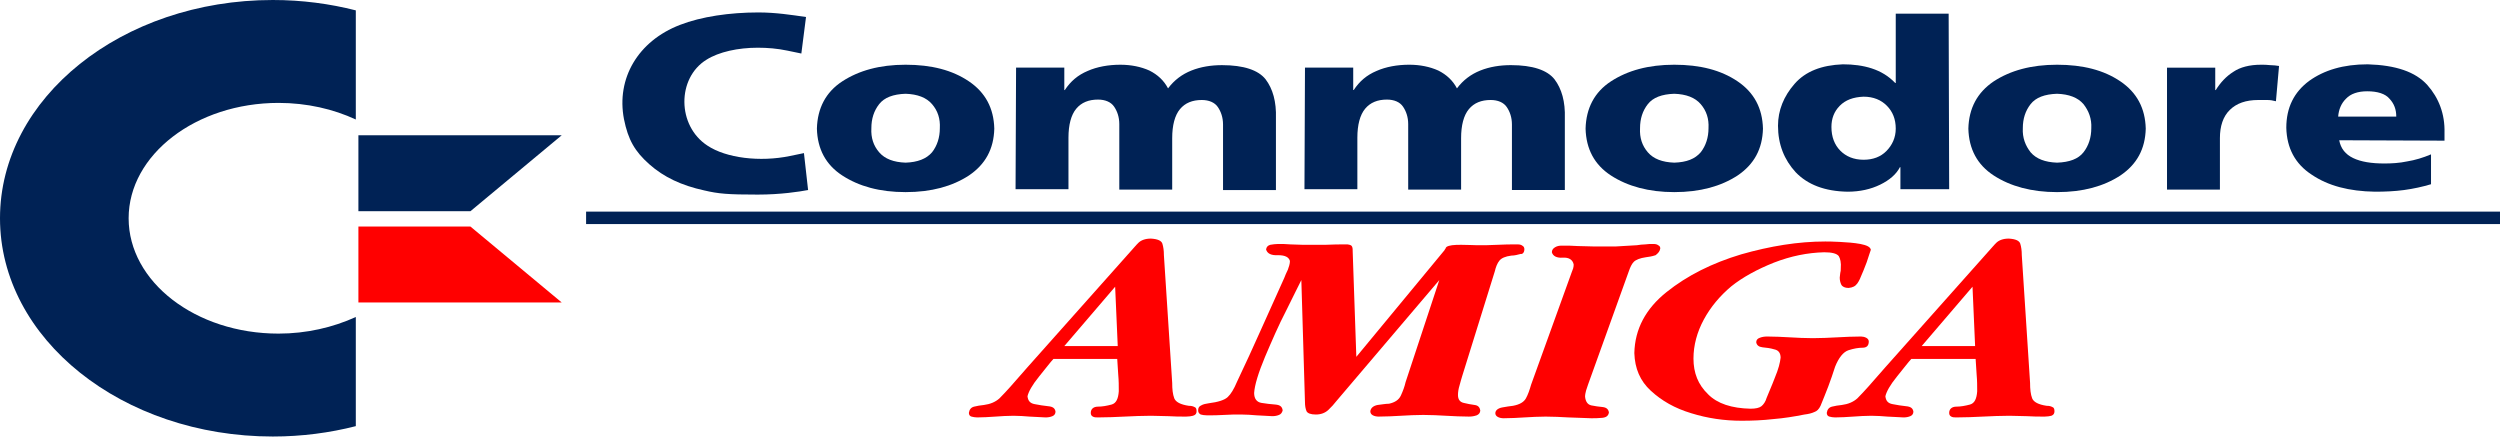 <?xml version="1.0" encoding="UTF-8" standalone="no"?>
<!-- Generator: Adobe Illustrator 19.0.0, SVG Export Plug-In . SVG Version: 6.00 Build 0)  -->

<svg
   xmlns:dc="http://purl.org/dc/elements/1.1/"
   xmlns:cc="http://creativecommons.org/ns#"
   xmlns:rdf="http://www.w3.org/1999/02/22-rdf-syntax-ns#"
   xmlns:svg="http://www.w3.org/2000/svg"
   xmlns="http://www.w3.org/2000/svg"
   xmlns:sodipodi="http://sodipodi.sourceforge.net/DTD/sodipodi-0.dtd"
   xmlns:inkscape="http://www.inkscape.org/namespaces/inkscape"
   version="1.1"
   id="svg7148"
   inkscape:version="0.92.2 (5c3e80d, 2017-08-06)"
   sodipodi:docname="logo.svg"
   x="0px"
   y="0px"
   viewBox="-64 344.8 482 84.16"
   xml:space="preserve"
   width="482"
   height="84.16"><defs
     id="defs62" /><sodipodi:namedview
     pagecolor="#ffffff"
     bordercolor="#666666"
     borderopacity="1"
     objecttolerance="10"
     gridtolerance="10"
     guidetolerance="10"
     inkscape:pageopacity="0"
     inkscape:pageshadow="2"
     inkscape:window-width="1920"
     inkscape:window-height="1017"
     id="namedview60"
     showgrid="false"
     inkscape:zoom="2.047969"
     inkscape:cx="306.6606"
     inkscape:cy="91.760549"
     inkscape:window-x="-8"
     inkscape:window-y="-8"
     inkscape:window-maximized="1"
     inkscape:current-layer="g57"
     fit-margin-top="0"
     fit-margin-left="0"
     fit-margin-right="0"
     fit-margin-bottom="0" /><g
     id="g57"
     transform="translate(0,-21.04)"><g
       id="Logo"
       transform="matrix(1,0,0,0.8,0,90)"><path
         id="path3002"
         d="m -11.4,344.8 c -29.1,0 -52.6,23.6 -52.6,52.6 0,29.1 23.6,52.6 52.6,52.6 5.6,0 11,-0.9 16,-2.5 v -26.3 c -4.4,2.5 -9.5,4 -14.9,4 -16,0 -28.9,-12.5 -28.9,-27.8 0,-15.3 13,-27.8 28.9,-27.8 5.5,0 10.6,1.5 14.9,4 v -26.3 c -5,-1.6 -10.4,-2.5 -16,-2.5 z"
         inkscape:connector-curvature="0"
         style="fill:#002255" /><polygon
         id="polygon9367"
         points="26.7,395.7 5.1,395.7 5.1,377.4 44.3,377.4 "
         style="fill:#002255" /><polygon
         id="polygon9369"
         points="26.7,399.4 5.1,399.4 5.1,417.7 44.3,417.7 "
         style="fill:#ff0000" /></g><g
       id="Commodore"
       transform="matrix(1,0,0,0.8,0,90)"><path
         id="path3067"
         inkscape:connector-curvature="0"
         d="m 110.6,391.1 c 5,0 9,-1.4 12.2,-4 3.2,-2.7 4.8,-6.4 4.9,-11.3 -0.1,-4.9 -1.7,-8.7 -4.9,-11.4 -3.2,-2.7 -7.2,-4 -12.2,-4 -5,0 -9,1.4 -12.2,4 -3.2,2.6 -4.8,6.5 -4.9,11.4 0.1,4.9 1.7,8.7 4.9,11.3 3.2,2.6 7.2,4 12.2,4 z m 0,-7.1 c -2.3,-0.1 -4,-0.9 -5.1,-2.5 -1.1,-1.6 -1.6,-3.5 -1.5,-5.8 0,-2.3 0.5,-4.2 1.5,-5.8 1,-1.6 2.7,-2.4 5.1,-2.5 2.3,0.1 4,0.9 5.1,2.5 1.1,1.6 1.6,3.5 1.5,5.8 0,2.2 -0.5,4.2 -1.5,5.8 -1.1,1.6 -2.8,2.4 -5.1,2.5 z"
         style="fill:#002255" /><path
         id="path3069"
         inkscape:connector-curvature="0"
         d="M 131.8,390.4 H 142 V 378 c 0,-3.1 0.5,-5.5 1.5,-7 1,-1.5 2.4,-2.2 4.2,-2.2 1.4,0 2.5,0.6 3.1,1.7 0.6,1.1 1,2.5 1,4.2 v 15.8 H 162 v -12.4 c 0,-3.1 0.5,-5.5 1.5,-7 1,-1.5 2.4,-2.2 4.2,-2.2 1.4,0 2.5,0.6 3.1,1.7 0.6,1.1 1,2.5 1,4.2 v 15.8 H 182 v -17.3 c 0.1,-4 -0.6,-7.1 -2,-9.4 -1.4,-2.2 -4.2,-3.4 -8.4,-3.4 -2.1,0 -4.1,0.4 -5.9,1.3 -1.8,0.9 -3.3,2.3 -4.5,4.3 -0.8,-1.9 -2,-3.3 -3.6,-4.3 -1.6,-0.9 -3.5,-1.4 -5.6,-1.4 -2.3,0 -4.5,0.5 -6.3,1.5 -1.9,1 -3.3,2.5 -4.4,4.6 h -0.1 v -5.4 h -9.3 z"
         style="fill:#002255" /><path
         id="path3071"
         inkscape:connector-curvature="0"
         d="m 187.5,390.4 h 10.2 V 378 c 0,-3.1 0.5,-5.5 1.5,-7 1,-1.5 2.4,-2.2 4.2,-2.2 1.4,0 2.5,0.6 3.1,1.7 0.6,1.1 1,2.5 1,4.2 v 15.8 h 10.2 v -12.4 c 0,-3.1 0.5,-5.5 1.5,-7 1,-1.5 2.4,-2.2 4.2,-2.2 1.4,0 2.5,0.6 3.1,1.7 0.6,1.1 1,2.5 1,4.2 v 15.8 h 10.2 v -17.3 c 0.1,-4 -0.6,-7.1 -2,-9.4 -1.4,-2.2 -4.2,-3.4 -8.4,-3.4 -2.1,0 -4.1,0.4 -5.9,1.3 -1.8,0.9 -3.3,2.3 -4.5,4.3 -0.8,-1.9 -2,-3.3 -3.6,-4.3 -1.6,-0.9 -3.5,-1.4 -5.6,-1.4 -2.3,0 -4.5,0.5 -6.3,1.5 -1.9,1 -3.3,2.5 -4.4,4.6 h -0.1 v -5.4 h -9.3 z"
         style="fill:#002255" /><path
         id="path3073"
         inkscape:connector-curvature="0"
         d="m 258.8,391.1 c 5,0 9,-1.4 12.2,-4 3.2,-2.7 4.8,-6.4 4.9,-11.3 -0.1,-4.9 -1.7,-8.7 -4.9,-11.4 -3.2,-2.7 -7.2,-4 -12.2,-4 -5,0 -9,1.4 -12.2,4 -3.2,2.6 -4.8,6.5 -4.9,11.4 0.1,4.9 1.7,8.7 4.9,11.3 3.2,2.6 7.3,4 12.2,4 z m 0,-7.1 c -2.3,-0.1 -4,-0.9 -5.1,-2.5 -1.1,-1.6 -1.6,-3.5 -1.5,-5.8 0,-2.3 0.5,-4.2 1.5,-5.8 1,-1.6 2.7,-2.4 5.1,-2.5 2.3,0.1 4,0.9 5.1,2.5 1.1,1.6 1.6,3.5 1.5,5.8 0,2.2 -0.5,4.2 -1.5,5.8 -1.1,1.6 -2.7,2.4 -5.1,2.5 z"
         style="fill:#002255" /><path
         id="path3075"
         inkscape:connector-curvature="0"
         d="m 311.7,348.1 h -10.2 v 16.7 h -0.1 c -1.3,-1.7 -2.8,-2.8 -4.5,-3.5 -1.7,-0.7 -3.6,-1 -5.6,-1 -4.1,0.2 -7.2,1.7 -9.3,4.7 -2.1,3 -3.2,6.4 -3.2,10.1 0,4.5 1.2,8.2 3.4,11.2 2.3,3 5.6,4.6 10,4.7 2.4,0 4.5,-0.6 6.3,-1.7 1.8,-1.1 3.1,-2.5 3.8,-4.2 h 0.1 v 5.3 h 9.4 z m -22.6,27.3 c 0,-2 0.5,-3.7 1.6,-5.1 1.1,-1.4 2.6,-2.1 4.6,-2.2 1.9,0 3.4,0.8 4.5,2.2 1.1,1.4 1.7,3.2 1.7,5.5 0,2.2 -0.7,4 -1.8,5.4 -1.1,1.4 -2.6,2.1 -4.4,2.1 -1.9,0 -3.4,-0.8 -4.5,-2.2 -1.1,-1.4 -1.7,-3.3 -1.7,-5.7 z"
         style="fill:#002255" /><path
         id="path3077"
         inkscape:connector-curvature="0"
         d="m 332.6,391.1 c 5,0 9,-1.4 12.2,-4 3.2,-2.7 4.8,-6.4 4.9,-11.3 -0.1,-4.9 -1.7,-8.7 -4.9,-11.4 -3.2,-2.7 -7.2,-4 -12.2,-4 -5,0 -9,1.4 -12.2,4 -3.2,2.7 -4.8,6.5 -4.9,11.4 0.1,4.9 1.7,8.7 4.9,11.3 3.2,2.6 7.3,4 12.2,4 z m 0,-7.1 c -2.3,-0.1 -4,-0.9 -5.1,-2.5 -1,-1.6 -1.6,-3.5 -1.5,-5.8 0,-2.3 0.5,-4.2 1.5,-5.8 1,-1.6 2.7,-2.4 5.1,-2.5 2.3,0.1 4,0.9 5.1,2.5 1,1.6 1.6,3.5 1.5,5.8 0,2.2 -0.5,4.2 -1.5,5.8 -1,1.6 -2.7,2.4 -5.1,2.5 z"
         style="fill:#002255" /><path
         id="path3079"
         inkscape:connector-curvature="0"
         d="m 375.4,360.7 c -0.5,-0.1 -1.1,-0.2 -1.7,-0.2 -0.6,-0.1 -1.2,-0.1 -1.8,-0.1 -2.2,0 -4,0.6 -5.3,1.7 -1.4,1.1 -2.5,2.6 -3.4,4.4 h -0.1 v -5.4 h -9.3 v 29.4 H 364 v -12.4 c 0,-2.9 0.6,-5.2 1.9,-6.8 1.3,-1.6 3.1,-2.4 5.5,-2.4 0.6,0 1.2,0 1.7,0 0.6,0 1.1,0.1 1.7,0.3 z"
         style="fill:#002255" /><path
         id="path3081"
         inkscape:connector-curvature="0"
         d="m 407.3,378.7 v -1.9 c 0.1,-4.5 -1.1,-8.4 -3.3,-11.5 -2.3,-3.2 -6.1,-4.8 -11.5,-5 -4.7,0 -8.4,1.4 -11.3,4 -2.9,2.7 -4.4,6.4 -4.4,11.3 0.1,4.9 1.7,8.7 4.9,11.3 3.2,2.7 7.2,4 12.2,4.1 1.9,0 3.8,-0.1 5.6,-0.4 1.8,-0.3 3.6,-0.8 5.2,-1.4 V 382 c -1.5,0.8 -3.1,1.4 -4.6,1.7 -1.5,0.4 -3,0.5 -4.4,0.5 -2.5,0 -4.5,-0.4 -6,-1.3 -1.5,-0.9 -2.4,-2.3 -2.7,-4.3 z m -20.5,-5.8 c 0.1,-1.7 0.6,-3.2 1.5,-4.3 0.9,-1.2 2.3,-1.8 4.1,-1.8 2,0 3.5,0.6 4.3,1.8 0.9,1.2 1.3,2.6 1.3,4.3 z"
         style="fill:#002255" /><path
         id="path3064"
         sodipodi:nodetypes="sssssccsssssccss"
         inkscape:connector-curvature="0"
         d="m 71.8,390.7 c -4.4,-1.2 -7.8,-3.2 -10.6,-6.3 -2.8,-3.1 -4.1,-5.9 -4.9,-10.9 -1.5,-9.8 2.7,-18.8 10.8,-22.7 4.1,-2 9.6,-3 15.1,-3 3.4,0 6.4,0.6 9.2,1.1 l -0.9,8.8 c 0,0 -0.7,-0.2 -2.7,-0.7 -1.9,-0.5 -3.8,-0.7 -5.7,-0.7 -3.8,0 -7.5,1 -9.9,2.9 -5.7,4.4 -5.7,15.9 0.2,20.7 3.6,3 10.1,4 15.9,2.5 l 2.7,-0.7 0.8,8.9 c -1.7,0.4 -5.3,1.1 -9.7,1.1 -5.8,0 -7.6,-0.2 -10.3,-1 z"
         style="fill:#002255" /></g><rect
       id="Line"
       x="49"
       y="406.64"
       width="369"
       height="2.4"
       style="fill:#002255;stroke-width:0.894" /><g
       id="Amiga"
       transform="matrix(1,0,0,0.8,62,90)"><path
         id="path6187"
         d="m 104.7,443.9 c 0,-0.5 -0.1,-0.9 -0.4,-1 -0.3,-0.2 -0.6,-0.3 -1.1,-0.3 -1.6,-0.3 -2.5,-0.9 -2.8,-1.8 -0.3,-1 -0.4,-2.2 -0.4,-3.7 l -1.6,-30.8 c 0,-1.1 -0.1,-2 -0.3,-2.8 -0.2,-0.7 -0.9,-1.1 -2.2,-1.2 -1.1,0 -1.9,0.4 -2.4,1 -0.5,0.6 -1,1.4 -1.6,2.2 l -19.8,27.8 -3.3,4.7 c -0.7,1 -1.4,1.9 -2.1,2.8 -0.8,0.9 -1.8,1.4 -3,1.6 -0.7,0.1 -1.3,0.2 -1.9,0.4 -0.6,0.2 -0.9,0.7 -1,1.5 0,0.5 0.2,0.8 0.5,0.9 0.3,0.1 0.7,0.2 1.1,0.2 1.1,0 2.3,-0.1 3.5,-0.2 1.2,-0.1 2.3,-0.2 3.5,-0.2 1.1,0 2.1,0.1 3.1,0.2 1,0.1 2.1,0.1 3.1,0.2 0.5,0 0.9,-0.1 1.3,-0.3 0.4,-0.2 0.6,-0.6 0.6,-1.1 -0.1,-0.8 -0.5,-1.2 -1.4,-1.3 -0.9,-0.1 -1.7,-0.3 -2.6,-0.5 -0.9,-0.2 -1.3,-0.8 -1.4,-1.9 0.2,-1.1 0.9,-2.7 2.2,-4.7 1.3,-2 2.2,-3.5 2.8,-4.3 h 12.3 c 0.1,1.3 0.1,2.6 0.2,3.9 0.1,1.3 0.1,2.6 0.1,3.9 -0.1,1.8 -0.5,2.9 -1.4,3.2 -0.9,0.3 -1.8,0.5 -2.6,0.5 -0.9,0 -1.4,0.6 -1.4,1.5 0,0.4 0.1,0.7 0.4,0.9 0.3,0.2 0.6,0.2 1,0.2 1.7,0 3.4,-0.1 5.1,-0.2 1.7,-0.1 3.4,-0.2 5.1,-0.2 1.1,0 2.3,0.1 3.4,0.1 1.1,0.1 2.3,0.1 3.4,0.1 0.5,0 1,-0.1 1.3,-0.2 0.5,-0.2 0.7,-0.5 0.7,-1.1 z M 89.5,428.2 H 79.2 L 89,413.9 Z"
         inkscape:connector-curvature="0"
         style="fill:#ff0000" /><path
         id="path4766"
         d="m 194.1,404.7 c 0,-0.4 -0.1,-0.6 -0.4,-0.8 -0.2,-0.2 -0.5,-0.3 -0.9,-0.3 -0.6,0 -1.1,0 -1.6,0.1 -0.5,0 -1.1,0.1 -1.6,0.2 -1.4,0.1 -2.7,0.2 -4.1,0.3 -1.4,0 -2.8,0 -4.2,0 -1,0 -2,-0.1 -3.1,-0.1 -1,-0.1 -2,-0.1 -3.1,-0.1 -0.5,0 -0.9,0.1 -1.3,0.4 -0.4,0.3 -0.6,0.7 -0.6,1.2 0.2,0.9 0.9,1.4 2.1,1.3 1.2,-0.1 1.9,0.5 2.1,1.6 0,0.3 0,0.6 -0.1,1 -0.1,0.3 -0.2,0.6 -0.3,1 l -7.8,27 c -0.3,1.3 -0.6,2.4 -1,3.3 -0.4,0.9 -1.2,1.5 -2.5,1.8 -0.6,0.1 -1.3,0.2 -2.1,0.4 -0.8,0.2 -1.3,0.7 -1.3,1.4 0,0.4 0.2,0.7 0.5,0.9 0.3,0.2 0.7,0.3 1.1,0.3 1.3,0 2.7,-0.1 4,-0.2 1.4,-0.1 2.7,-0.2 4.1,-0.2 1.5,0 2.9,0.1 4.4,0.2 1.5,0.1 2.9,0.1 4.4,0.2 0.6,0 1.3,0 2.1,-0.1 0.8,-0.1 1.2,-0.5 1.3,-1.3 -0.1,-0.8 -0.5,-1.2 -1.2,-1.3 -0.7,-0.1 -1.5,-0.2 -2.2,-0.4 -0.7,-0.2 -1.1,-0.9 -1.2,-2.1 0,-0.5 0.1,-1 0.2,-1.5 0.1,-0.5 0.3,-1 0.4,-1.5 l 7.8,-27.1 c 0.3,-1.1 0.6,-1.9 1,-2.4 0.4,-0.5 1.2,-0.9 2.3,-1.1 0.6,-0.1 1.2,-0.2 1.9,-0.5 0.5,-0.5 0.8,-0.9 0.9,-1.6 z"
         inkscape:connector-curvature="0"
         style="fill:#ff0000" /><path
         id="path4768"
         d="m 234.7,405 c -0.1,-0.7 -0.8,-1.1 -2,-1.4 -1.3,-0.3 -2.6,-0.4 -4,-0.5 -1.4,-0.1 -2.3,-0.1 -2.8,-0.1 -5.2,0 -10.6,1.1 -16.2,3.1 -5.6,2.1 -10.4,5.1 -14.4,9.1 -4,4 -6.1,8.9 -6.2,14.7 0.1,3.7 1.1,6.7 3.2,9.1 2.1,2.4 4.6,4.2 7.8,5.4 3.1,1.2 6.3,1.8 9.7,1.8 2,0 4,-0.1 6.1,-0.4 2,-0.2 4,-0.6 6,-1.1 0.7,-0.1 1.4,-0.3 1.9,-0.6 0.5,-0.2 0.9,-0.7 1.2,-1.5 0.5,-1.5 1,-3.1 1.5,-4.7 0.5,-1.6 0.9,-3.2 1.3,-4.7 0.7,-2.2 1.6,-3.6 2.6,-4 1,-0.4 1.9,-0.6 2.7,-0.6 0.8,0 1.2,-0.5 1.2,-1.5 0,-0.4 -0.2,-0.7 -0.5,-0.9 -0.3,-0.2 -0.7,-0.3 -1,-0.3 -1.5,0 -3.1,0.1 -4.6,0.2 -1.6,0.1 -3.1,0.2 -4.7,0.2 -1.5,0 -3,-0.1 -4.4,-0.2 -1.5,-0.1 -3,-0.2 -4.4,-0.2 -0.5,0 -1,0.1 -1.4,0.3 -0.5,0.2 -0.7,0.6 -0.7,1.1 0.1,0.7 0.5,1.1 1.2,1.2 0.8,0.1 1.5,0.2 2.3,0.5 0.8,0.2 1.2,0.9 1.2,2 -0.1,1.2 -0.4,2.7 -1.1,4.8 -0.6,2 -1.2,3.6 -1.6,4.9 -0.2,0.9 -0.6,1.6 -1,2 -0.4,0.4 -1.1,0.6 -2.1,0.6 -3.6,-0.1 -6.4,-1.2 -8.2,-3.5 -1.9,-2.3 -2.8,-5.1 -2.8,-8.6 0,-3.2 0.7,-6.4 2,-9.4 1.3,-3 3.1,-5.7 5.3,-8 2.2,-2.2 5,-4.1 8.2,-5.7 3.3,-1.6 6.5,-2.4 9.7,-2.5 1.5,0 2.4,0.3 2.8,0.9 0.3,0.6 0.5,1.6 0.4,3 0,0.4 0,0.7 -0.1,1.1 0,0.4 -0.1,0.7 -0.1,1.1 0,0.6 0.1,1.2 0.3,1.7 0.2,0.5 0.7,0.8 1.4,0.8 0.8,-0.1 1.3,-0.4 1.7,-1.1 0.4,-0.7 0.6,-1.4 0.8,-2 0.2,-0.5 0.5,-1.5 1,-3.1 0.4,-1.6 0.7,-2.6 0.8,-3 z"
         inkscape:connector-curvature="0"
         style="fill:#ff0000" /><path
         id="path4770"
         d="m 270.1,443.9 c 0,-0.5 -0.1,-0.9 -0.4,-1 -0.3,-0.2 -0.6,-0.3 -1.1,-0.3 -1.6,-0.3 -2.5,-0.9 -2.8,-1.8 -0.3,-1 -0.4,-2.2 -0.4,-3.7 l -1.6,-30.8 c 0,-1.1 -0.1,-2 -0.3,-2.8 -0.2,-0.7 -0.9,-1.1 -2.2,-1.2 -1.1,0 -1.9,0.4 -2.4,1 -0.5,0.6 -1,1.4 -1.6,2.2 l -19.8,27.8 -3.3,4.7 c -0.7,1 -1.4,1.9 -2.1,2.8 -0.8,0.9 -1.8,1.4 -3,1.6 -0.7,0.1 -1.3,0.2 -1.9,0.4 -0.6,0.2 -0.9,0.7 -1,1.5 0,0.5 0.2,0.8 0.5,0.9 0.3,0.1 0.7,0.2 1.1,0.2 1.1,0 2.3,-0.1 3.5,-0.2 1.2,-0.1 2.3,-0.2 3.5,-0.2 1.1,0 2.1,0.1 3.1,0.2 1.1,0.1 2.1,0.1 3.1,0.2 0.5,0 0.9,-0.1 1.3,-0.3 0.4,-0.2 0.6,-0.6 0.6,-1.1 -0.1,-0.8 -0.5,-1.2 -1.4,-1.3 -0.9,-0.1 -1.7,-0.3 -2.6,-0.5 -0.9,-0.2 -1.3,-0.8 -1.4,-1.9 0.2,-1.1 0.9,-2.7 2.2,-4.7 1.3,-2 2.2,-3.5 2.8,-4.3 h 12.4 c 0.1,1.3 0.1,2.6 0.2,3.9 0.1,1.3 0.1,2.6 0.1,3.9 -0.1,1.8 -0.5,2.9 -1.4,3.2 -0.9,0.3 -1.8,0.5 -2.6,0.5 -0.9,0 -1.4,0.6 -1.4,1.5 0,0.4 0.1,0.7 0.4,0.9 0.3,0.2 0.6,0.2 1,0.2 1.7,0 3.4,-0.1 5.1,-0.2 1.7,-0.1 3.4,-0.2 5.1,-0.2 1.1,0 2.3,0.1 3.4,0.1 1.1,0.1 2.3,0.1 3.4,0.1 0.5,0 1,-0.1 1.3,-0.2 0.4,-0.2 0.6,-0.5 0.6,-1.1 z m -15.3,-15.7 h -10.3 l 9.8,-14.3 z"
         inkscape:connector-curvature="0"
         style="fill:#ff0000" /><path
         id="path4764"
         d="m 167.9,404.9 c 0,-0.4 -0.1,-0.7 -0.4,-0.9 -0.2,-0.2 -0.5,-0.3 -0.9,-0.3 -1.3,0 -2.6,0 -3.9,0.1 -1.3,0.1 -2.6,0.1 -3.9,0.1 -0.7,0 -1.7,-0.1 -3.1,-0.1 -1.4,0 -2.3,0.1 -2.8,0.5 -0.1,0.1 -0.2,0.3 -0.2,0.4 -0.1,0.2 -0.2,0.3 -0.2,0.4 l -17,25.7 -0.7,-25.3 c 0,-0.5 0,-0.9 -0.1,-1.2 -0.1,-0.4 -0.4,-0.5 -0.9,-0.6 -1.4,0 -2.9,0 -4.3,0.1 -1.4,0 -2.9,0 -4.3,0 -0.8,0 -1.6,-0.1 -2.4,-0.1 -0.8,-0.1 -1.6,-0.1 -2.4,-0.1 -0.5,0 -1,0.1 -1.5,0.2 -0.5,0.2 -0.7,0.5 -0.8,1.1 0.2,1 1,1.5 2.3,1.4 1.4,0 2.1,0.5 2.3,1.4 0,0.7 -0.2,1.4 -0.4,2.1 -0.3,0.7 -0.5,1.4 -0.7,2 -1.5,4.2 -3,8.3 -4.5,12.5 -1.5,4.2 -3,8.3 -4.6,12.5 -0.6,1.8 -1.2,3 -1.8,3.7 -0.6,0.7 -1.8,1.2 -3.7,1.5 -0.5,0.1 -1,0.2 -1.4,0.5 -0.4,0.2 -0.6,0.6 -0.6,1.2 0,0.5 0.2,0.8 0.5,1 0.3,0.1 0.7,0.2 1.2,0.2 1.1,0 2.2,0 3.3,-0.1 1.1,-0.1 2.2,-0.1 3.3,-0.1 1,0 2,0.1 3,0.2 1,0.1 2,0.1 3,0.2 0.5,0 0.9,-0.1 1.3,-0.3 0.4,-0.2 0.6,-0.6 0.7,-1.1 -0.1,-0.9 -0.5,-1.3 -1.4,-1.4 -0.9,-0.1 -1.8,-0.2 -2.7,-0.4 -0.9,-0.2 -1.4,-1 -1.4,-2.4 0.1,-1.9 0.8,-4.8 2.1,-8.7 1.3,-3.8 2.6,-7.6 4.1,-11.2 1.4,-3.6 2.4,-6 2.9,-7.3 l 0.7,29.4 c 0,0.9 0.1,1.6 0.3,2.2 0.2,0.5 0.8,0.8 1.8,0.8 1,0 1.8,-0.4 2.4,-1.1 0.6,-0.7 1.1,-1.4 1.6,-2.2 l 19.8,-29.1 -6.5,24.6 c -0.2,1.1 -0.5,2.1 -0.9,3.2 -0.4,1.1 -1.2,1.7 -2.3,2 -0.7,0 -1.4,0.2 -2.2,0.3 -0.8,0.2 -1.3,0.7 -1.4,1.5 0,0.5 0.2,0.8 0.5,1 0.3,0.2 0.7,0.3 1.1,0.3 1.4,0 2.9,-0.1 4.3,-0.2 1.4,-0.1 2.9,-0.2 4.3,-0.2 1.5,0 3,0.1 4.4,0.2 1.5,0.1 3,0.2 4.4,0.2 0.6,0 1,-0.1 1.5,-0.3 0.4,-0.2 0.7,-0.6 0.7,-1.2 -0.1,-0.7 -0.4,-1.2 -1.1,-1.3 -0.7,-0.1 -1.4,-0.3 -2.1,-0.5 -0.7,-0.2 -1.1,-0.8 -1.1,-1.9 0,-0.7 0.1,-1.5 0.3,-2.3 0.2,-0.8 0.3,-1.5 0.5,-2.2 l 6.3,-25.3 c 0.2,-1.1 0.5,-2 0.9,-2.6 0.4,-0.6 1.1,-1 2.3,-1.2 0.6,0 1.2,-0.2 1.8,-0.4 0.3,0.1 0.7,-0.3 0.7,-1.1 z"
         inkscape:connector-curvature="0"
         style="fill:#ff0000" /></g><g
       id="_x31_"
       transform="matrix(1,0,0,0.8,0,90)" /><g
       id="_x32_"
       transform="matrix(1,0,0,0.8,0,90)" /></g></svg>